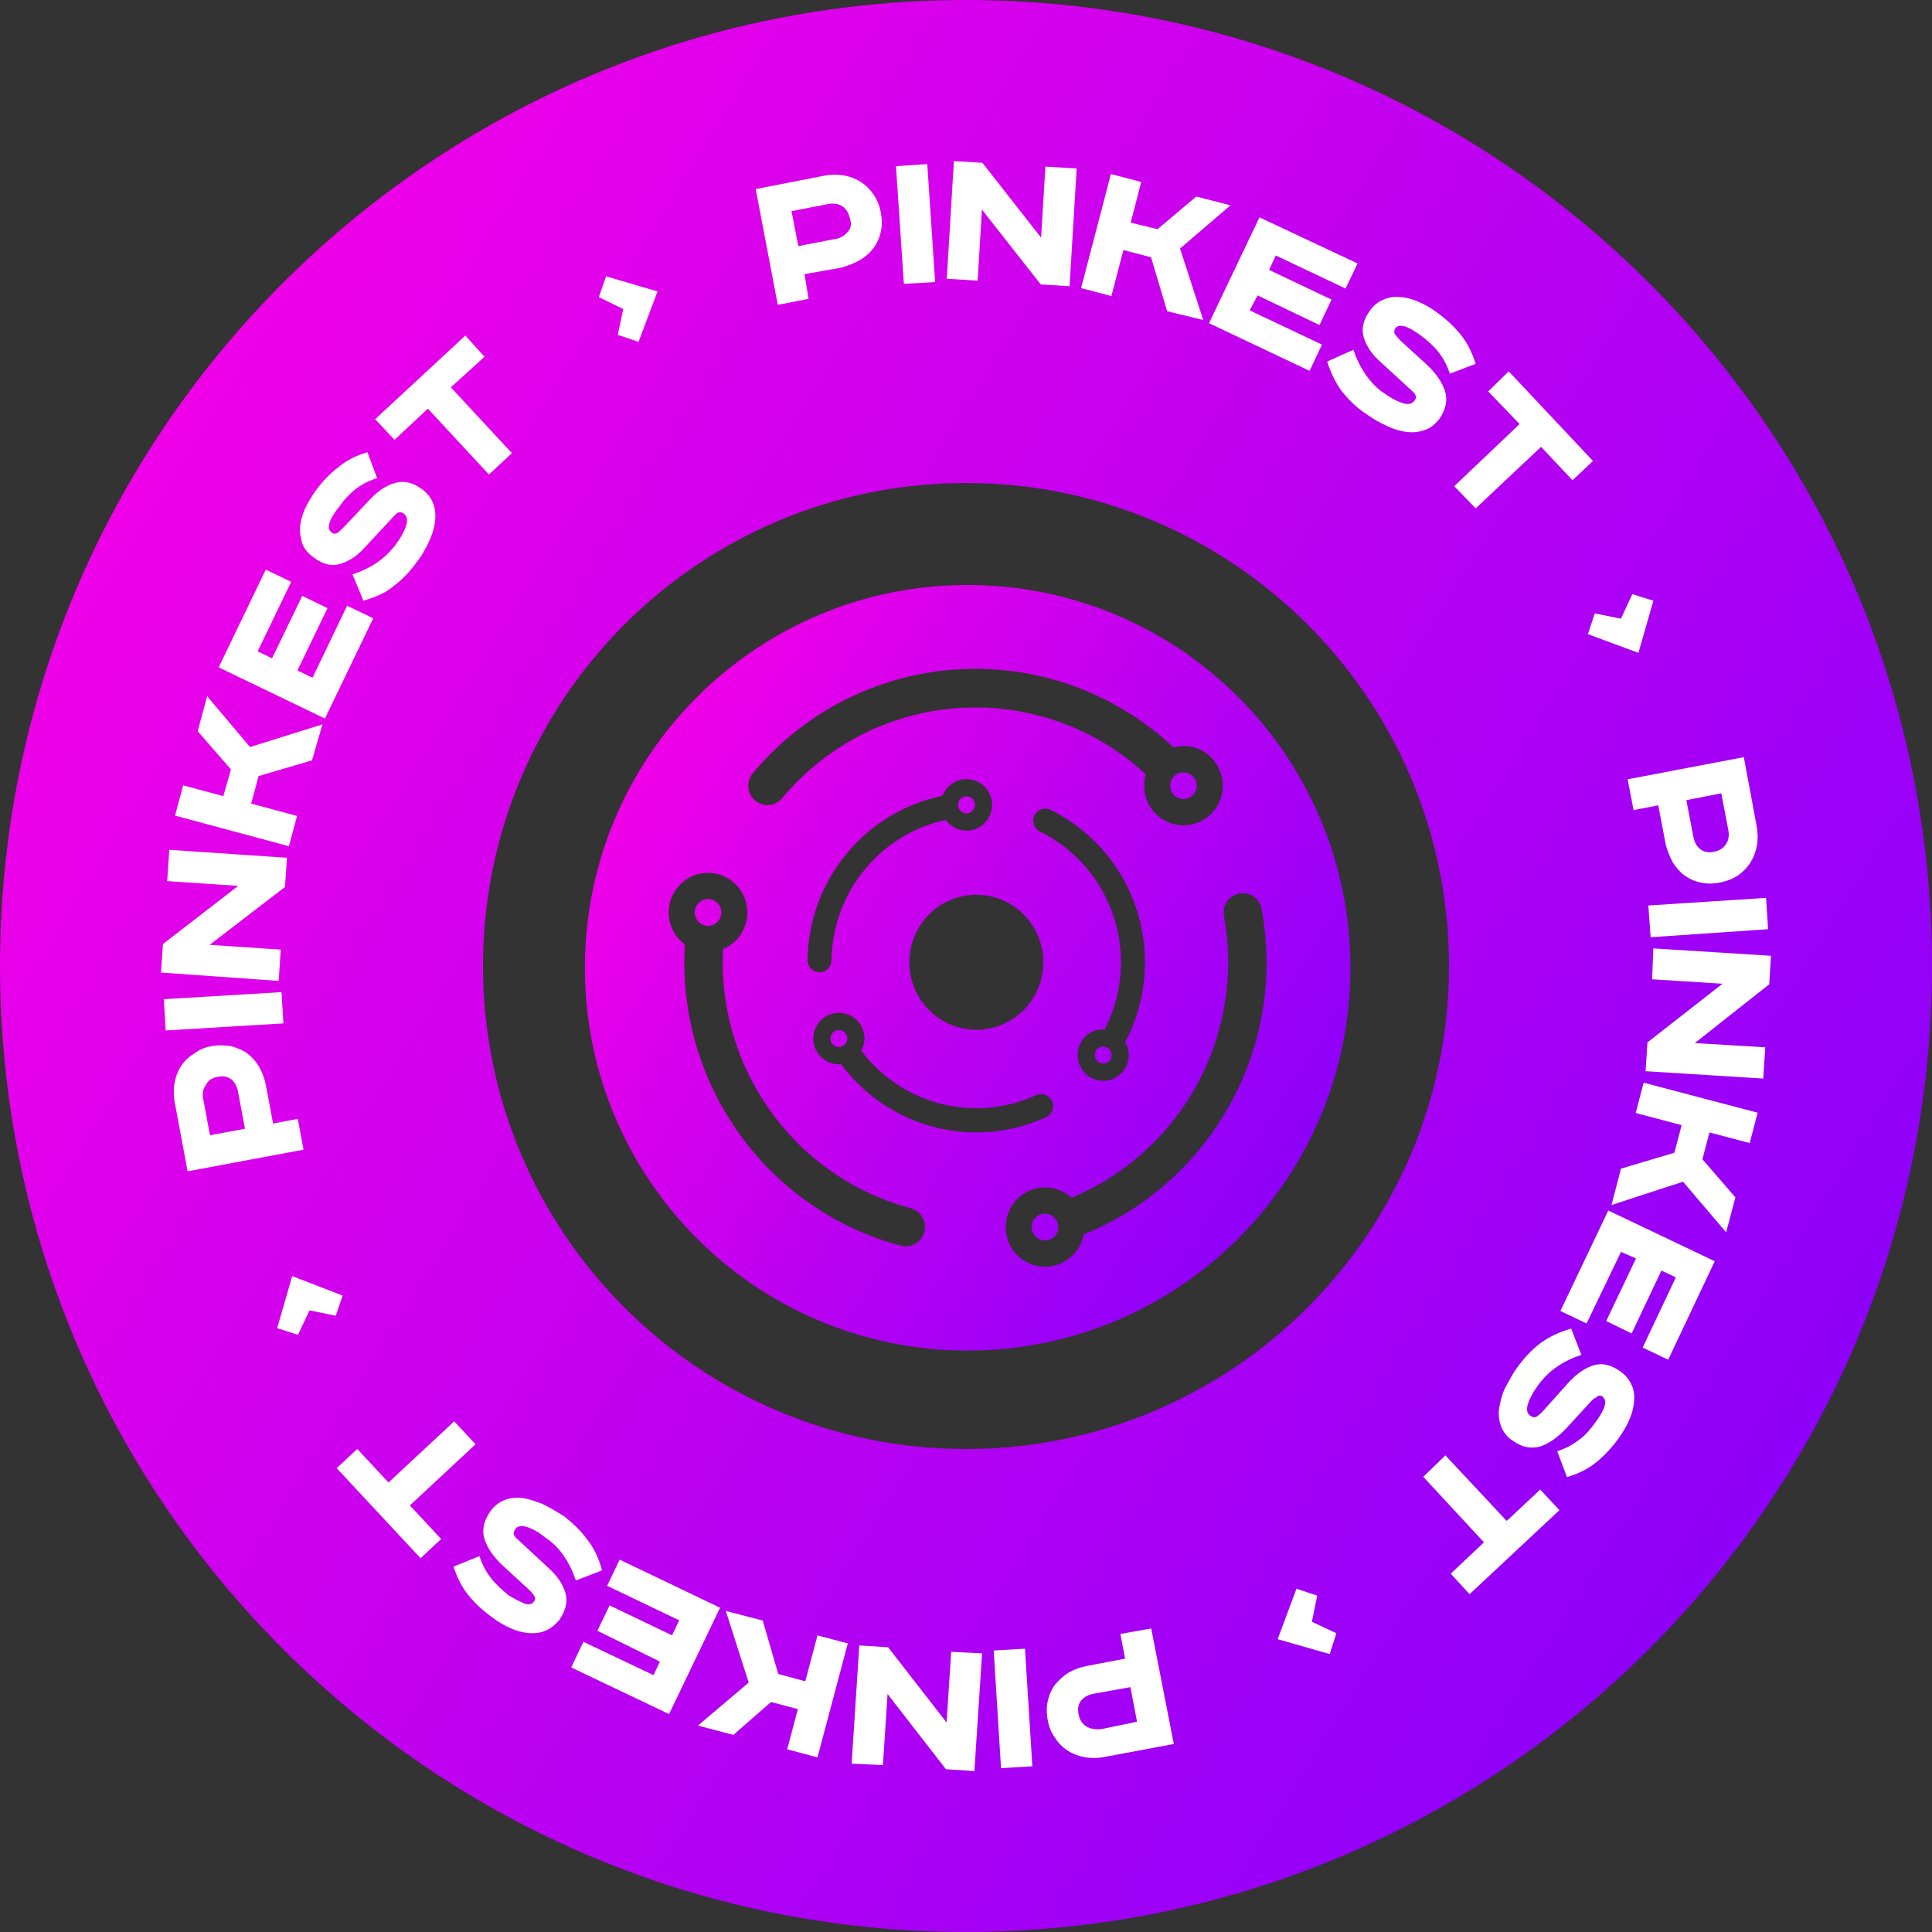 <svg width="38" height="38" viewBox="0 0 38 38" fill="none" xmlns="http://www.w3.org/2000/svg">
<rect x="0" y="0" width="38" height="38" fill="#333333" stroke="none"/>
<path d="M38 19C38 29.493 29.493 38 19 38C8.507 38 0 29.493 0 19C0 8.507 8.507 0 19 0C29.493 0 38 8.507 38 19ZM9.5 19C9.5 24.247 13.753 28.5 19 28.5C24.247 28.5 28.5 24.247 28.5 19C28.5 13.753 24.247 9.5 19 9.5C13.753 9.5 9.5 13.753 9.5 19Z" fill="url(#paint0_linear_25_15)"/>
<path fill-rule="evenodd" clip-rule="evenodd" d="M32.421 17.81L34.736 17.66L34.776 18.276L32.466 18.434L32.421 17.81ZM34.428 16.965C34.369 17.064 34.282 17.148 34.18 17.221C34.078 17.286 33.959 17.334 33.825 17.359C33.69 17.385 33.563 17.385 33.444 17.358C33.325 17.331 33.219 17.283 33.127 17.214C33.034 17.145 32.961 17.057 32.892 16.948C32.844 16.84 32.784 16.717 32.757 16.58L32.616 15.84L32.13 15.933L32.014 15.328L34.299 14.892L34.549 16.236C34.575 16.373 34.578 16.517 34.556 16.629C34.534 16.754 34.492 16.866 34.428 16.965ZM33.993 16.32L33.856 15.603L33.168 15.738L33.305 16.451C33.325 16.564 33.37 16.641 33.438 16.699C33.506 16.757 33.604 16.776 33.709 16.754C33.819 16.733 33.898 16.682 33.949 16.601C34.004 16.52 34.013 16.427 33.993 16.32ZM31.232 12.473L31.367 12.065L31.882 12.169L32.106 11.686L32.52 11.815L32.226 12.841L31.232 12.473ZM30.311 8.789L29.025 9.999L28.603 9.563L29.889 8.34L29.271 7.699L29.675 7.304L31.332 9.067L30.929 9.446L30.311 8.789ZM28.3 6.934C28.207 6.815 28.087 6.702 27.94 6.595C27.86 6.538 27.792 6.494 27.736 6.465C27.679 6.436 27.643 6.418 27.591 6.412C27.551 6.405 27.519 6.407 27.496 6.418C27.472 6.428 27.453 6.444 27.439 6.464C27.42 6.503 27.416 6.541 27.438 6.58C27.481 6.619 27.504 6.662 27.556 6.71L28.058 7.167C28.246 7.341 28.367 7.521 28.422 7.695C28.476 7.872 28.438 8.051 28.311 8.24C28.228 8.34 28.135 8.424 28.028 8.456C27.92 8.497 27.804 8.51 27.679 8.497C27.554 8.484 27.422 8.446 27.291 8.383C27.143 8.32 27.004 8.237 26.863 8.136C26.669 8.011 26.511 7.843 26.389 7.693C26.267 7.522 26.172 7.327 26.104 7.111L26.619 6.88C26.682 7.064 26.762 7.226 26.86 7.366C26.957 7.506 27.078 7.641 27.223 7.733C27.352 7.827 27.472 7.891 27.582 7.927C27.693 7.962 27.771 7.948 27.817 7.885C27.84 7.853 27.865 7.822 27.848 7.806C27.845 7.763 27.816 7.725 27.761 7.678L27.17 7.135C26.987 6.982 26.871 6.8 26.822 6.632C26.773 6.463 26.815 6.289 26.946 6.107C27.02 6.006 27.108 5.934 27.215 5.891C27.31 5.849 27.419 5.833 27.536 5.841C27.652 5.849 27.772 5.88 27.896 5.934C28.02 5.987 28.149 6.058 28.265 6.147C28.446 6.278 28.601 6.423 28.731 6.582C28.861 6.741 28.959 6.946 29.024 7.157L28.516 7.35C28.465 7.192 28.393 7.053 28.3 6.934ZM25.093 5.025L24.962 5.309L26.19 5.893L25.953 6.393L24.735 5.81L24.581 6.105L26.002 6.778L25.758 7.294L23.78 6.357L24.772 4.275L26.702 5.182L26.465 5.675L25.093 5.025ZM23.666 6.294L22.956 6.121L22.64 5.06L22.096 4.918L21.86 5.823L21.264 5.667L21.85 3.423L22.446 3.579L22.239 4.379L22.767 4.508L23.529 3.866L24.203 4.038L23.21 4.888L23.666 6.294ZM20.471 5.595L19.313 4.122L19.229 5.52L18.622 5.483L18.762 3.168L19.323 3.202L20.477 4.675L20.562 3.277L21.177 3.314L21.037 5.629L20.471 5.595ZM19.316 32.52L19.165 34.835L18.605 34.798L17.457 33.319L17.366 34.717L16.751 34.689L16.901 32.363L17.468 32.4L18.618 33.879L18.709 32.489L19.316 32.52ZM17.623 3.268L18.238 3.227L18.393 5.548L17.778 5.582L17.623 3.268ZM17.181 4.878C17.113 4.972 17.024 5.05 16.916 5.114C16.808 5.177 16.685 5.223 16.548 5.264L15.824 5.392L15.903 5.878L15.298 5.996L14.864 3.719L16.2 3.458C16.337 3.432 16.468 3.429 16.593 3.45C16.718 3.472 16.83 3.514 16.929 3.577C17.028 3.641 17.112 3.723 17.182 3.825C17.251 3.927 17.299 4.045 17.325 4.18C17.351 4.318 17.351 4.441 17.324 4.56C17.298 4.679 17.25 4.785 17.181 4.878ZM16.72 4.311C16.699 4.201 16.648 4.108 16.567 4.058C16.501 4.008 16.392 3.993 16.285 4.014L15.568 4.153L15.702 4.841L16.418 4.702C16.525 4.69 16.608 4.637 16.666 4.568C16.738 4.5 16.754 4.41 16.72 4.311ZM15.002 31.874L15.307 32.925L15.839 33.069L16.079 32.166L16.675 32.324L16.079 34.565L15.483 34.407L15.693 33.616L15.166 33.476L14.425 34.123L13.728 33.94L14.726 33.094L14.276 31.685L15.002 31.874ZM11.235 32.796L11.475 32.292L12.855 32.948L12.979 32.681L11.75 32.075L11.99 31.576L13.219 32.165L13.36 31.87L11.942 31.191L12.188 30.676L14.163 31.622L13.16 33.714L11.235 32.796ZM12.151 6.586L12.259 6.078L11.778 5.844L11.921 5.435L12.933 5.732L12.559 6.724L12.151 6.586ZM11.326 31.086C11.264 30.901 11.184 30.739 11.087 30.599C10.991 30.459 10.87 30.336 10.726 30.243C10.597 30.136 10.478 30.071 10.367 30.035C10.257 29.999 10.178 30.013 10.132 30.076C10.109 30.107 10.111 30.145 10.101 30.168C10.104 30.197 10.133 30.236 10.188 30.283L10.776 30.828C10.967 30.997 11.073 31.165 11.121 31.333C11.169 31.502 11.127 31.677 11.005 31.857C10.921 31.959 10.833 32.03 10.731 32.072C10.645 32.114 10.521 32.13 10.404 32.121C10.288 32.112 10.168 32.08 10.044 32.026C9.921 31.972 9.799 31.901 9.681 31.811C9.496 31.679 9.341 31.534 9.212 31.374C9.083 31.215 8.986 31.023 8.922 30.813L9.431 30.607C9.481 30.765 9.553 30.904 9.645 31.024C9.738 31.146 9.857 31.258 10.004 31.378C10.083 31.423 10.151 31.466 10.22 31.495C10.279 31.525 10.312 31.543 10.352 31.55C10.392 31.557 10.424 31.555 10.447 31.544C10.47 31.534 10.489 31.518 10.504 31.498C10.532 31.46 10.533 31.421 10.506 31.388C10.479 31.343 10.44 31.3 10.388 31.252L9.888 30.792C9.701 30.617 9.58 30.441 9.527 30.263C9.473 30.086 9.519 29.907 9.644 29.727C9.723 29.619 9.817 29.544 9.924 29.504C10.032 29.463 10.148 29.45 10.273 29.464C10.398 29.478 10.53 29.531 10.669 29.58C10.808 29.651 10.947 29.727 11.103 29.829C11.281 29.971 11.439 30.123 11.559 30.293C11.68 30.446 11.775 30.641 11.842 30.887L11.326 31.086ZM9.617 9.333L8.416 8.038L7.76 8.651L7.379 8.245L9.153 6.6L9.53 7.017L8.868 7.619L10.069 8.913L9.617 9.333ZM6.999 9.617C6.879 9.71 6.765 9.829 6.668 9.975C6.6 10.054 6.556 10.122 6.527 10.178C6.497 10.235 6.479 10.283 6.472 10.323C6.465 10.363 6.467 10.395 6.477 10.418C6.488 10.441 6.503 10.46 6.523 10.475C6.562 10.504 6.6 10.504 6.646 10.477C6.678 10.45 6.721 10.411 6.77 10.36L7.231 9.872C7.406 9.674 7.583 9.554 7.761 9.501C7.943 9.448 8.117 9.487 8.297 9.619C8.405 9.699 8.479 9.792 8.519 9.9C8.559 10.008 8.572 10.124 8.558 10.249C8.544 10.374 8.505 10.506 8.441 10.645C8.377 10.783 8.294 10.938 8.191 11.062C8.055 11.256 7.896 11.413 7.734 11.533C7.583 11.664 7.377 11.748 7.147 11.815L6.934 11.298C7.118 11.236 7.281 11.157 7.421 11.061C7.561 10.964 7.685 10.844 7.791 10.7C7.885 10.572 7.951 10.452 7.987 10.342C8.023 10.231 8.01 10.158 7.946 10.106C7.915 10.083 7.899 10.073 7.855 10.075C7.825 10.078 7.787 10.107 7.739 10.162L7.192 10.749C7.036 10.931 6.855 11.045 6.687 11.093C6.518 11.142 6.343 11.098 6.171 10.965C6.062 10.891 5.991 10.803 5.949 10.701C5.92 10.599 5.892 10.49 5.901 10.374C5.91 10.257 5.942 10.138 5.996 10.014C6.05 9.891 6.122 9.776 6.212 9.647C6.344 9.467 6.491 9.312 6.65 9.194C6.81 9.058 7.002 8.958 7.227 8.895L7.417 9.404C7.258 9.454 7.119 9.525 6.999 9.617ZM5.351 12.948L5.945 11.72L6.442 11.961L5.85 13.188L6.147 13.33L6.827 11.914L7.341 12.161L6.391 14.133L4.301 13.126L5.228 11.203L5.727 11.444L5.068 12.811L5.351 12.948ZM6.342 14.247L6.137 14.955L5.086 15.264L4.94 15.806L5.843 16.049L5.683 16.644L3.443 16.042L3.603 15.447L4.393 15.659L4.542 15.133L3.889 14.382L4.074 13.693L4.918 14.693L6.342 14.247ZM5.605 17.446L4.124 18.584L5.522 18.678L5.481 19.293L3.167 19.129L3.205 18.568L4.686 17.424L3.288 17.33L3.33 16.715L5.644 16.871L5.605 17.446ZM5.574 20.129L3.259 20.268L3.222 19.653L5.537 19.514L5.574 20.129ZM3.564 20.965C3.628 20.866 3.717 20.782 3.813 20.728C3.916 20.645 4.034 20.598 4.178 20.573C4.303 20.55 4.43 20.562 4.549 20.576C4.668 20.618 4.774 20.652 4.866 20.721C4.959 20.791 5.037 20.88 5.1 20.988C5.163 21.107 5.207 21.22 5.232 21.357L5.371 22.098L5.857 22.007L5.97 22.613L3.69 23.038L3.439 21.693C3.414 21.57 3.412 21.424 3.434 21.3C3.456 21.175 3.499 21.063 3.564 20.965ZM3.996 21.612L4.13 22.329L4.818 22.201L4.684 21.483C4.664 21.376 4.62 21.293 4.558 21.235C4.485 21.177 4.395 21.158 4.282 21.179C4.172 21.199 4.092 21.25 4.057 21.33C3.991 21.411 3.976 21.505 3.996 21.612ZM6.739 25.482L6.604 25.879L6.088 25.773L5.861 26.254L5.452 26.123L5.747 25.099L6.739 25.482ZM7.642 29.159L8.934 27.956L9.354 28.407L8.062 29.61L8.677 30.27L8.272 30.648L6.622 28.877L7.027 28.499L7.642 29.159ZM20.305 34.74L19.689 34.778L19.545 32.463L20.16 32.428L20.305 34.74ZM20.754 33.131C20.838 33.039 20.912 32.961 21.021 32.897C21.129 32.834 21.252 32.79 21.393 32.764L22.129 32.624L22.037 32.138L22.643 32.03L23.087 34.302L21.729 34.556C21.606 34.582 21.461 34.584 21.336 34.562C21.211 34.54 21.099 34.497 21 34.434C20.902 34.37 20.818 34.287 20.754 34.184C20.68 34.082 20.633 33.979 20.607 33.829C20.582 33.695 20.582 33.568 20.61 33.449C20.637 33.33 20.685 33.224 20.754 33.131ZM21.213 33.715C21.234 33.825 21.284 33.905 21.365 33.955C21.446 34.005 21.54 34.02 21.662 34.01L22.364 33.864L22.234 33.184L21.517 33.312C21.409 33.332 21.327 33.376 21.268 33.444C21.21 33.512 21.192 33.602 21.213 33.715ZM25.908 31.384L25.803 31.898L26.285 32.123L26.154 32.533L25.13 32.241L25.5 31.248L25.908 31.384ZM28.429 28.625L29.635 29.915L30.294 29.298L30.672 29.703L28.905 31.356L28.534 30.952L29.188 30.336L27.994 29.047L28.429 28.625ZM31.045 28.328C31.165 28.252 31.278 28.116 31.385 27.969C31.443 27.89 31.486 27.822 31.515 27.765C31.544 27.709 31.562 27.66 31.569 27.62C31.576 27.58 31.574 27.549 31.563 27.525C31.553 27.505 31.537 27.483 31.517 27.468C31.479 27.44 31.44 27.44 31.401 27.483C31.363 27.494 31.319 27.533 31.273 27.585L30.813 28.086C30.638 28.274 30.462 28.395 30.299 28.449C30.107 28.503 29.928 28.464 29.748 28.332C29.64 28.266 29.565 28.16 29.524 28.053C29.484 27.945 29.47 27.829 29.484 27.71C29.507 27.579 29.535 27.447 29.599 27.308C29.676 27.169 29.745 27.029 29.847 26.889C29.989 26.695 30.14 26.537 30.301 26.416C30.462 26.3 30.657 26.2 30.903 26.132L31.103 26.647C30.919 26.71 30.757 26.79 30.617 26.887C30.477 26.984 30.354 27.105 30.249 27.25C30.157 27.378 30.09 27.498 30.054 27.609C30.019 27.719 30.032 27.798 30.096 27.844C30.127 27.867 30.158 27.877 30.188 27.875C30.217 27.872 30.256 27.843 30.319 27.787L30.847 27.198C31.015 27.015 31.183 26.9 31.351 26.852C31.52 26.803 31.694 26.845 31.875 26.977C31.977 27.051 32.048 27.139 32.09 27.24C32.141 27.341 32.149 27.45 32.14 27.567C32.131 27.683 32.1 27.803 32.046 27.927C31.993 28.05 31.921 28.173 31.832 28.295C31.701 28.476 31.555 28.631 31.396 28.761C31.237 28.89 31.045 28.988 30.82 29.052L30.629 28.544C30.787 28.493 30.926 28.421 31.045 28.328ZM32.678 24.99L32.092 26.228L31.592 25.983L32.178 24.752L31.883 24.623L31.206 26.031L30.691 25.786L31.633 23.809L33.727 24.807L32.811 26.744L32.309 26.505L32.962 25.125L32.678 24.99ZM31.696 23.701L31.883 22.986L32.933 22.673L33.076 22.13L32.172 21.891L32.329 21.295L34.571 21.886L34.414 22.482L33.623 22.274L33.484 22.801L34.133 23.551L33.951 24.238L33.103 23.243L31.696 23.701ZM32.403 20.503L33.879 19.349L32.495 19.261L32.519 18.654L34.833 18.799L34.798 19.36L33.335 20.516L34.72 20.599L34.681 21.214L32.367 21.069L32.403 20.503Z" fill="white"/>
<path d="M23.276 15.717C23.132 15.717 23.015 15.599 23.015 15.454C23.015 15.308 23.132 15.191 23.276 15.191C23.421 15.191 23.538 15.308 23.538 15.454C23.538 15.599 23.421 15.717 23.276 15.717Z" fill="url(#paint1_linear_25_15)"/>
<path d="M13.926 17.684C14.071 17.684 14.188 17.802 14.188 17.947C14.188 18.093 14.071 18.211 13.926 18.211C13.782 18.211 13.665 18.093 13.665 17.947C13.665 17.802 13.782 17.684 13.926 17.684Z" fill="url(#paint2_linear_25_15)"/>
<path d="M20.292 24.134C20.292 24.28 20.409 24.398 20.553 24.398C20.697 24.398 20.814 24.28 20.814 24.134C20.814 23.989 20.697 23.871 20.553 23.871C20.409 23.871 20.292 23.989 20.292 24.134Z" fill="url(#paint3_linear_25_15)"/>
<path d="M21.698 20.92C21.606 20.92 21.532 20.845 21.532 20.753C21.532 20.66 21.606 20.585 21.698 20.585C21.79 20.585 21.864 20.66 21.864 20.753C21.864 20.845 21.79 20.92 21.698 20.92Z" fill="url(#paint4_linear_25_15)"/>
<path d="M16.333 20.427C16.333 20.335 16.408 20.26 16.499 20.26C16.591 20.26 16.665 20.335 16.665 20.427C16.665 20.52 16.591 20.595 16.499 20.595C16.408 20.595 16.333 20.52 16.333 20.427Z" fill="url(#paint5_linear_25_15)"/>
<path d="M19.01 15.998C18.918 15.998 18.843 15.923 18.843 15.831C18.843 15.738 18.917 15.663 19.01 15.663C19.102 15.663 19.176 15.738 19.176 15.831C19.176 15.923 19.101 15.998 19.01 15.998Z" fill="url(#paint6_linear_25_15)"/>
<path fill-rule="evenodd" clip-rule="evenodd" d="M19.032 26.564C23.191 26.564 26.561 23.193 26.561 19.035C26.561 14.877 23.191 11.506 19.032 11.506C14.874 11.506 11.504 14.877 11.504 19.035C11.504 23.193 14.874 26.564 19.032 26.564ZM23.276 14.674C23.208 14.674 23.143 14.684 23.081 14.7C22.027 13.712 20.643 13.155 19.185 13.155C17.494 13.155 15.897 13.903 14.806 15.209C14.672 15.369 14.692 15.609 14.851 15.745C15.011 15.88 15.248 15.86 15.383 15.699C16.332 14.566 17.718 13.915 19.185 13.915C20.436 13.915 21.625 14.388 22.536 15.228C22.514 15.299 22.503 15.375 22.503 15.453C22.503 15.884 22.849 16.233 23.277 16.233C23.705 16.233 24.051 15.884 24.051 15.453C24.051 15.022 23.705 14.673 23.277 14.673L23.276 14.674ZM17.913 23.765C15.736 23.186 14.214 21.195 14.214 18.923C14.214 18.838 14.218 18.753 14.223 18.667C14.503 18.55 14.699 18.272 14.699 17.947C14.699 17.517 14.353 17.168 13.925 17.168C13.498 17.168 13.152 17.517 13.152 17.947C13.152 18.206 13.278 18.434 13.47 18.577C13.463 18.693 13.459 18.809 13.459 18.924C13.459 21.541 15.211 23.835 17.72 24.501C17.752 24.51 17.785 24.514 17.816 24.514C17.983 24.514 18.136 24.401 18.181 24.23C18.234 24.027 18.114 23.82 17.912 23.765H17.913ZM24.816 17.88C24.879 18.228 24.911 18.579 24.911 18.924L24.913 18.925C24.913 21.304 23.463 23.414 21.315 24.28C21.248 24.641 20.933 24.915 20.555 24.915C20.127 24.915 19.781 24.566 19.781 24.135C19.781 23.704 20.127 23.355 20.555 23.355C20.755 23.355 20.937 23.433 21.074 23.558C22.916 22.796 24.157 20.975 24.157 18.924C24.157 18.625 24.128 18.32 24.074 18.017C24.036 17.81 24.172 17.613 24.377 17.575C24.581 17.537 24.778 17.674 24.816 17.88ZM20.521 18.927C20.521 19.66 19.931 20.254 19.203 20.254C18.476 20.254 17.886 19.66 17.886 18.927C17.886 18.194 18.476 17.599 19.203 17.599C19.931 17.599 20.521 18.194 20.521 18.927ZM22.422 18.121C22.185 17.163 21.543 16.363 20.662 15.928C20.544 15.87 20.403 15.918 20.346 16.036C20.289 16.154 20.337 16.297 20.454 16.355C21.211 16.728 21.761 17.415 21.964 18.236C22.133 18.919 22.045 19.631 21.728 20.248C21.723 20.248 21.718 20.247 21.713 20.246L21.71 20.246C21.706 20.245 21.702 20.245 21.698 20.245C21.419 20.245 21.195 20.472 21.195 20.752C21.195 21.031 21.42 21.259 21.698 21.259C21.975 21.259 22.201 21.031 22.201 20.752C22.201 20.659 22.175 20.573 22.131 20.498C22.514 19.772 22.622 18.929 22.422 18.121ZM20.691 21.66C20.637 21.54 20.497 21.487 20.378 21.541C20.218 21.614 20.054 21.672 19.89 21.713C18.775 21.993 17.619 21.566 16.94 20.668C16.979 20.596 17.003 20.515 17.003 20.427C17.003 20.147 16.778 19.921 16.5 19.921C16.223 19.921 15.997 20.148 15.997 20.427C15.997 20.707 16.223 20.934 16.5 20.934C16.507 20.934 16.513 20.934 16.52 20.933C16.524 20.932 16.527 20.932 16.531 20.931L16.531 20.931L16.532 20.931C16.535 20.931 16.539 20.93 16.543 20.93C17.171 21.779 18.162 22.273 19.202 22.273C19.468 22.273 19.738 22.241 20.005 22.174C20.196 22.126 20.388 22.059 20.575 21.974C20.694 21.919 20.747 21.779 20.693 21.659L20.691 21.66ZM19.01 15.323C18.794 15.323 18.61 15.461 18.54 15.654C18.493 15.663 18.445 15.674 18.399 15.685C16.938 16.051 15.904 17.366 15.883 18.881C15.881 19.012 15.985 19.121 16.115 19.123H16.119C16.247 19.123 16.353 19.018 16.355 18.889C16.373 17.589 17.261 16.462 18.513 16.147C18.543 16.14 18.573 16.133 18.603 16.127C18.695 16.255 18.843 16.338 19.01 16.338C19.288 16.338 19.513 16.111 19.513 15.832C19.513 15.552 19.287 15.325 19.01 15.325V15.323Z" fill="url(#paint7_linear_25_15)"/>
<defs>
<linearGradient id="paint0_linear_25_15" x1="8.21604e-07" y1="2.026" x2="47.281" y2="31.395" gradientUnits="userSpaceOnUse">
<stop stop-color="#FF00E5"/>
<stop offset="1" stop-color="#7000FF"/>
</linearGradient>
<linearGradient id="paint1_linear_25_15" x1="11.504" y1="12.309" x2="30.239" y2="23.947" gradientUnits="userSpaceOnUse">
<stop stop-color="#FF00E5"/>
<stop offset="1" stop-color="#7000FF"/>
</linearGradient>
<linearGradient id="paint2_linear_25_15" x1="11.504" y1="12.309" x2="30.239" y2="23.947" gradientUnits="userSpaceOnUse">
<stop stop-color="#FF00E5"/>
<stop offset="1" stop-color="#7000FF"/>
</linearGradient>
<linearGradient id="paint3_linear_25_15" x1="11.504" y1="12.309" x2="30.239" y2="23.947" gradientUnits="userSpaceOnUse">
<stop stop-color="#FF00E5"/>
<stop offset="1" stop-color="#7000FF"/>
</linearGradient>
<linearGradient id="paint4_linear_25_15" x1="11.504" y1="12.309" x2="30.239" y2="23.947" gradientUnits="userSpaceOnUse">
<stop stop-color="#FF00E5"/>
<stop offset="1" stop-color="#7000FF"/>
</linearGradient>
<linearGradient id="paint5_linear_25_15" x1="11.504" y1="12.309" x2="30.239" y2="23.947" gradientUnits="userSpaceOnUse">
<stop stop-color="#FF00E5"/>
<stop offset="1" stop-color="#7000FF"/>
</linearGradient>
<linearGradient id="paint6_linear_25_15" x1="11.504" y1="12.309" x2="30.239" y2="23.947" gradientUnits="userSpaceOnUse">
<stop stop-color="#FF00E5"/>
<stop offset="1" stop-color="#7000FF"/>
</linearGradient>
<linearGradient id="paint7_linear_25_15" x1="11.504" y1="12.309" x2="30.239" y2="23.947" gradientUnits="userSpaceOnUse">
<stop stop-color="#FF00E5"/>
<stop offset="1" stop-color="#7000FF"/>
</linearGradient>
</defs>
</svg>
